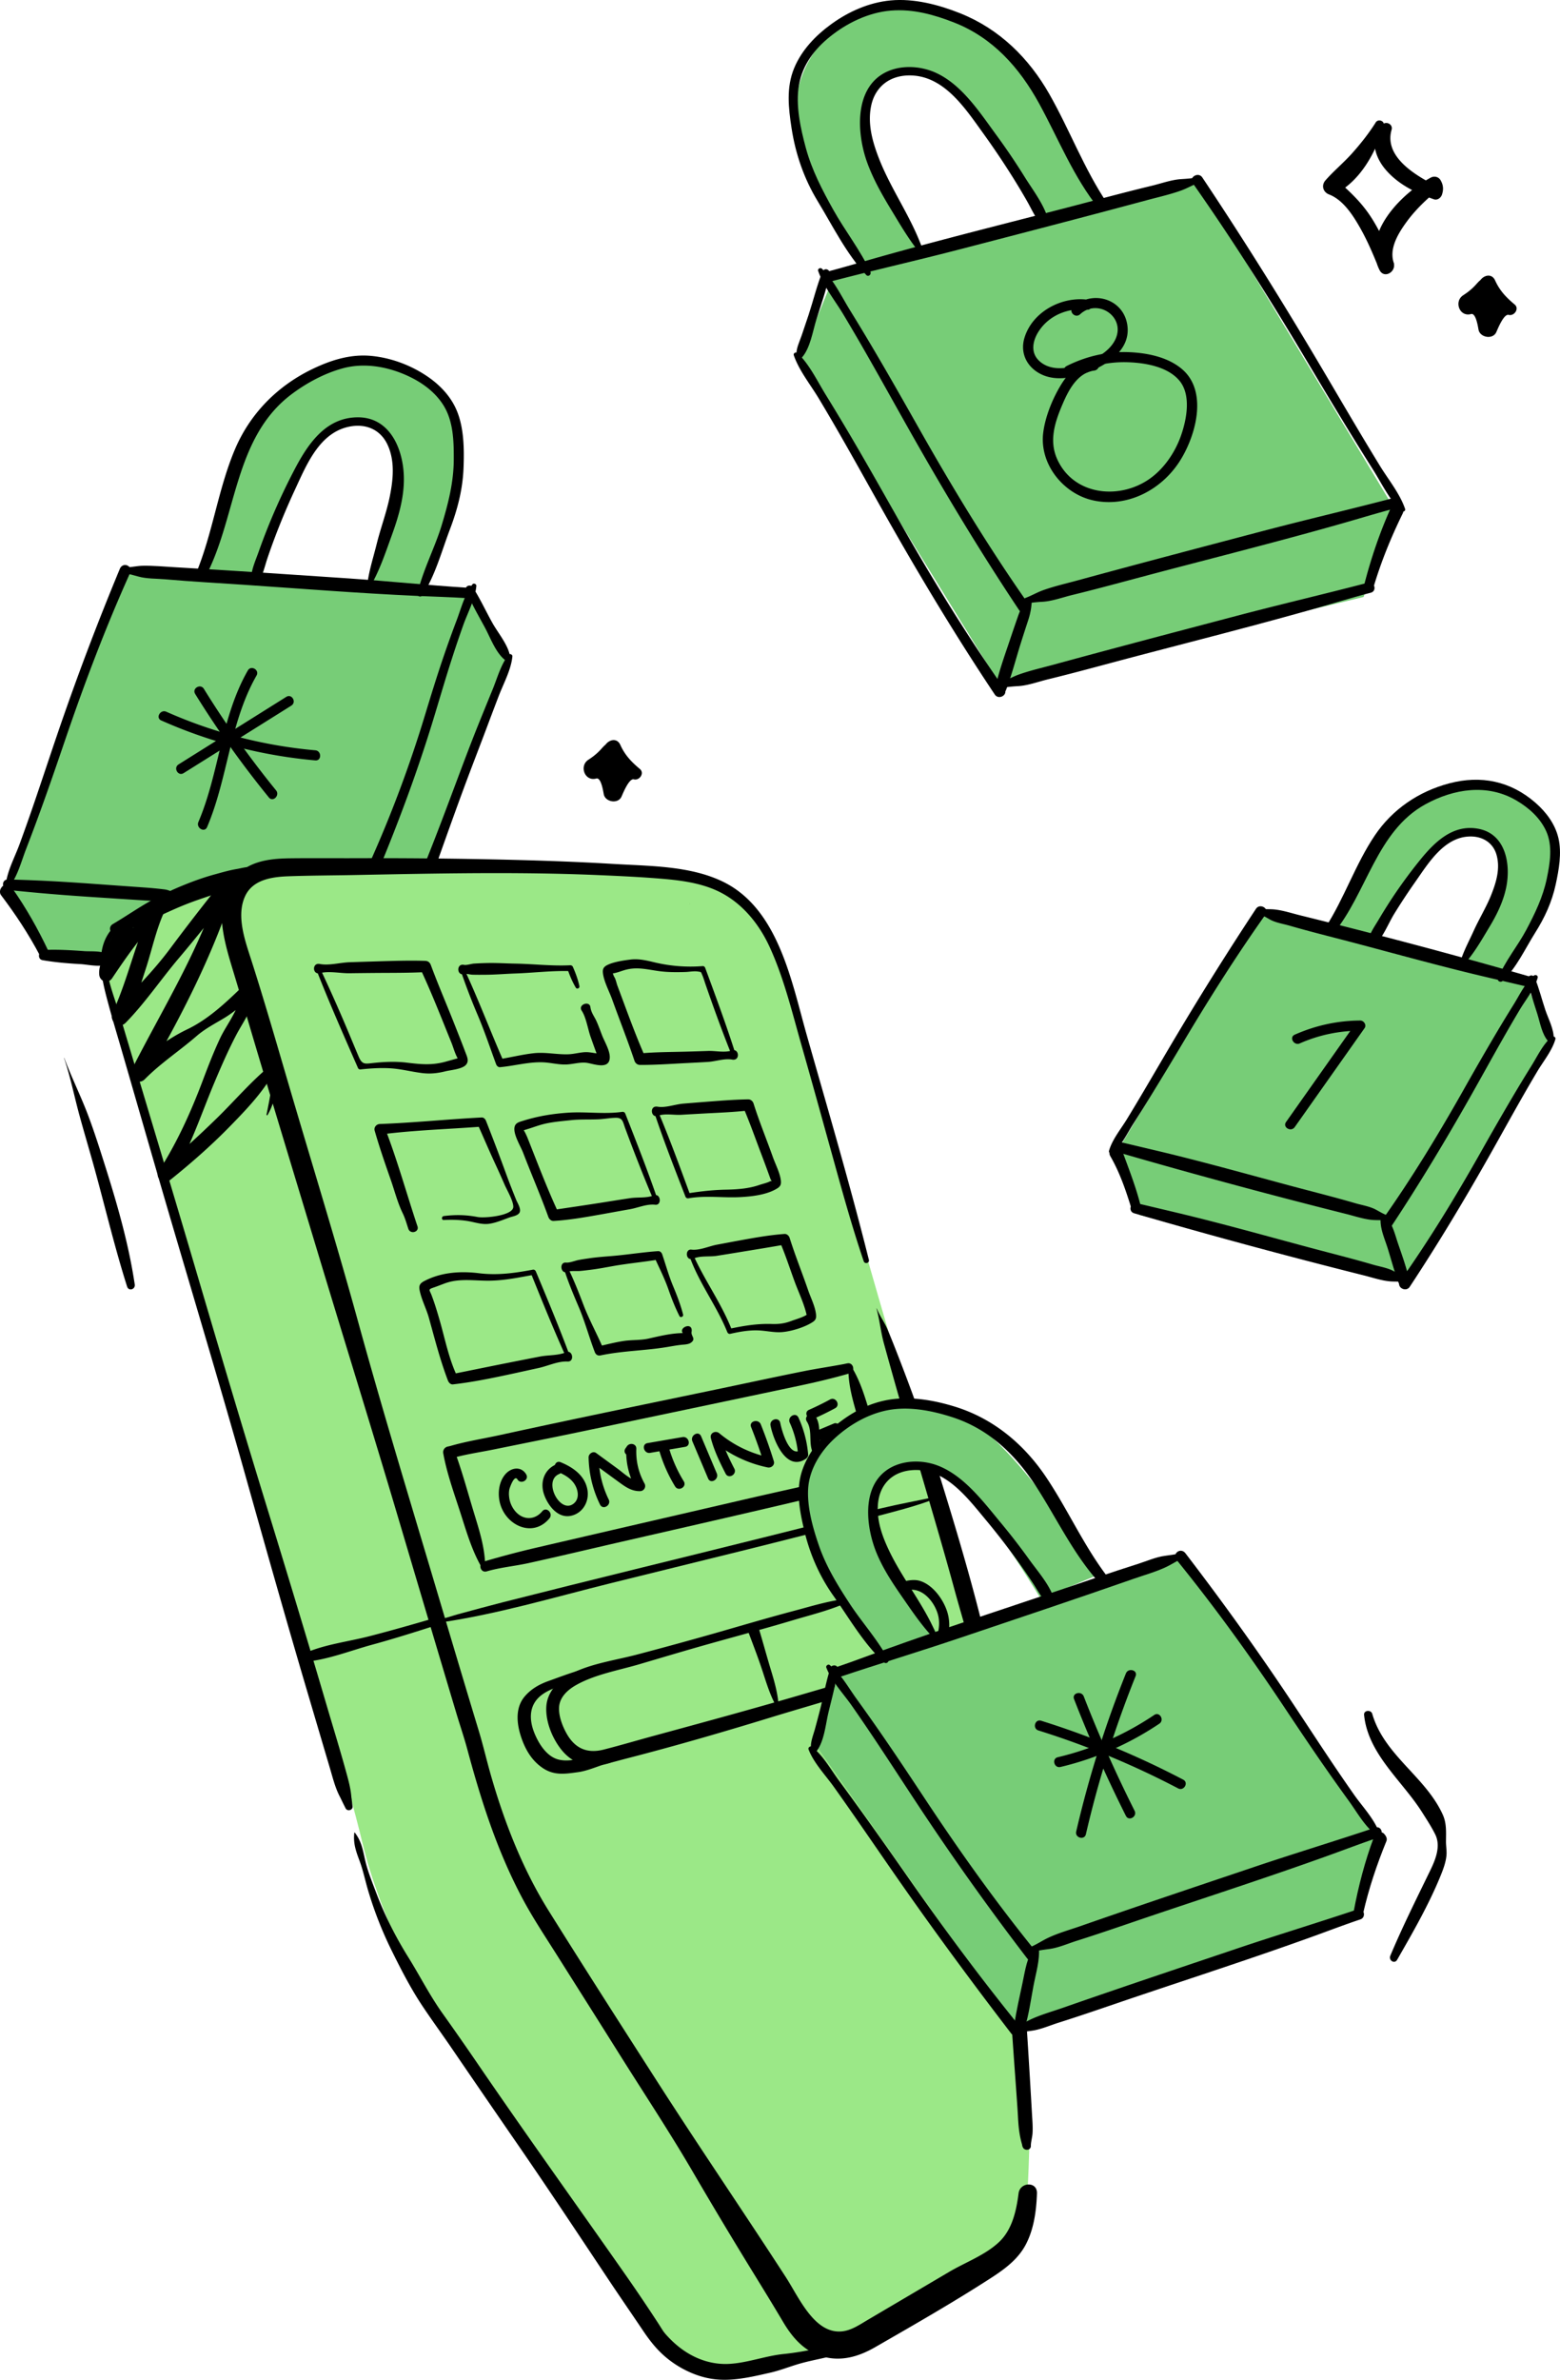 <svg width="223" height="340" viewBox="0 0 223 340" fill="none" xmlns="http://www.w3.org/2000/svg">
    <g clip-path="url(#a)">
        <path d="M145.399 320.504c-.728.419-22.438 13.67-22.438 13.67s-10.408 3.931-13.616 4.044c-3.207.113-9.78 1.539-15.534-5.583-5.753-7.126-33.562-47.946-33.562-47.946s-5.946-10.976-8.437-21.374c-2.491-10.398-5.753-19.447-5.753-19.447l-28.574-97.435s-4.028-6.548-1.344-11.554c2.684-5.005 19.179-10.204 19.179-10.204l32.601-1.54s34.584-1.218 38.804 5.714c0 0 3.964 1.155 9.332 21.951 5.37 20.796 11.889 42.62 11.889 42.62l13.682 44.544s2.557 28.883 2.813 30.039c.256 1.155 2.595 37.796 2.684 37.999.089.202-.256 7.703-.256 7.703l-1.47 6.805v-.006Z" fill="#9BE887"/>
        <path d="M14.899 138.042 6.3 136.468l-5.466-9.095 17.174-45.986 42.529 3.284 6.271.275 5.998 9.306-11.412 29.614-15.137.101-12.562 1.543-5.754 1.634-6.136 1.832-3.069 3.079-3.838 5.987Z" fill="#77CD77"/>
        <path d="M28.425 82.248s6.406-21.35 12.269-26.142c5.862-4.789 14.04-5.063 18.402-2.6 4.361 2.464 7.497 7.802 6.815 13.55-.682 5.747-5.86 17.8-5.86 17.8s-8.043.266-7.908-.147c.135-.413 5.725-14.37 5.316-17.382-.408-3.013-2.862-6.707-5.863-6.707-3 0-6.541 1.915-8.995 6.981-2.454 5.067-5.451 15.739-5.451 15.739l-8.725-1.095v.003Zm151.67 48.328-20.379 33.886 3.222 9.133 37.869 9.112 20.81-33.802-3.38-8.266-4.928-1.147-33.214-8.916Z" fill="#77CD77"/>
        <path d="M189.666 132.988s8.218-15.967 13.569-18.89c5.35-2.923 11.869-1.93 14.961.67 3.093 2.599 4.793 7.293 3.406 11.747-1.386 4.454-6.567 13.693-6.567 13.693s-7.108-1.444-6.939-1.75c.17-.306 6.651-10.537 6.772-12.983.121-2.446-1.28-5.739-3.656-6.184-2.376-.445-5.466.546-8.156 4.194-2.689 3.648-6.636 11.66-6.636 11.66l-6.752-2.163-.002.006ZM171.361 26.209l27.99 46.54-4.424 12.54-52.011 12.519-28.58-46.43 4.643-11.349 6.769-1.577 45.613-12.243Z" fill="#77CD77"/>
        <path d="M158.22 29.519S146.932 7.59 139.585 3.573c-7.347-4.018-16.302-2.649-20.551.921-4.249 3.57-6.582 10.017-4.677 16.135 1.904 6.117 9.021 18.805 9.021 18.805s9.76-1.984 9.53-2.403c-.23-.418-9.136-14.47-9.3-17.83-.164-3.358 1.758-7.882 5.023-8.491 3.262-.612 7.508.751 11.201 5.762 3.694 5.011 9.117 16.016 9.117 16.016l9.271-2.97Z" fill="#77CD77"/>
        <path d="M124.203 179.984c-2.689-10.748-5.839-21.417-8.871-32.075-2.195-7.718-4.074-18.214-12.146-22.018-4.694-2.213-10.379-2.152-15.45-2.458-6.153-.37-12.315-.555-18.477-.676a802.224 802.224 0 0 0-18.405-.147c-3.121.011-6.242-.023-9.36.014-2.314.029-4.79.24-6.74 1.618-4.934 3.483-2.765 10.057-1.327 14.811.849 2.799 1.677 5.603 2.508 8.405 3.124 10.534 6.338 21.042 9.51 31.561 3.807 12.607 7.722 25.178 11.47 37.802 2.767 9.318 5.529 18.639 8.32 27.948.517 1.73 1.11 3.454 1.579 5.199 1.982 7.365 4.266 14.491 7.867 21.261 1.462 2.744 3.19 5.338 4.848 7.963 2.974 4.711 5.957 9.416 8.917 14.136 3.498 5.58 7.157 11.091 10.483 16.778a723.129 723.129 0 0 0 8.653 14.45c1.458 2.372 2.917 4.74 4.335 7.134 1.418 2.395 3.116 4.295 5.756 5.009 2.664.719 5.121-.029 7.445-1.366 5.5-3.163 11.041-6.332 16.374-9.769 2.025-1.305 4.005-2.712 5.152-4.904 1.148-2.192 1.502-4.786 1.588-7.296.061-1.742-2.422-1.635-2.629 0-.308 2.438-.895 5.124-2.721 6.891-1.959 1.895-4.856 2.949-7.183 4.319l-7.77 4.578c-1.295.762-2.589 1.527-3.884 2.29-1.148.676-2.344 1.513-3.708 1.643-3.924.373-6.124-4.846-8.011-7.758-6.073-9.369-12.367-18.572-18.397-27.97-5.198-8.102-10.396-16.207-15.5-24.369-3.728-5.962-6.351-12.691-8.281-19.441-.599-2.089-1.076-4.191-1.709-6.265-2.287-7.533-4.525-15.08-6.775-22.625-3.555-11.923-7.171-23.831-10.474-35.826-3.135-11.389-6.639-22.691-9.964-34.025-1.732-5.901-3.438-11.819-5.316-17.677-.88-2.743-2.17-6.279-.872-9.092 1.105-2.394 3.892-2.764 6.23-2.845 3.01-.107 6.022-.116 9.03-.17 11.838-.226 23.661-.503 35.496.014 2.972.13 5.946.269 8.91.52 2.594.219 5.309.58 7.709 1.661 3.483 1.568 6.023 4.635 7.597 8.055 2.083 4.526 3.259 9.509 4.626 14.283 1.406 4.91 2.761 9.835 4.13 14.757 1.479 5.32 2.923 10.646 4.698 15.874.158.468.863.28.742-.205l-.003.003Z" fill="#000"/>
        <path d="M125.294 186.959c.457 1.62.604 3.322 1.055 4.962.452 1.641.953 3.437 1.436 5.153.938 3.345 1.936 6.672 2.897 10.011 1.898 6.591 3.886 13.153 5.69 19.77 1.576 5.789 3.501 11.586 4.49 17.512.21 1.263.397 3.409.553 5.061.609 6.507 1.283 12.989 1.76 19.51.547 7.525 1.064 15.052 1.582 22.576.225 3.258.472 6.513.694 9.768.077 1.15.1 2.316.284 3.454a12.231 12.231 0 0 0 .357 1.612c.04.133.095.647.078.214.031.768 1.222.771 1.191 0-.018-.422.201-1.233.236-1.753.063-.959-.026-1.915-.081-2.871-.158-2.796-.325-5.595-.498-8.391-.451-7.371-1.009-14.733-1.573-22.096-.527-6.857-.863-13.734-1.49-20.579-.184-2.01-.369-4.024-.625-6.025-.589-4.567-1.999-9.043-3.121-13.5-1.881-7.467-4.131-14.855-6.415-22.206-1.171-3.766-2.425-7.527-3.806-11.221a303.807 303.807 0 0 0-2.022-5.283c-.345-.878-.699-1.753-1.061-2.625-.449-1.083-1.131-1.979-1.577-3.068-.008-.02-.04-.014-.034.009v.006Zm-104.13-57.013c-1.89.604-3.973 1.329-5.282 2.914-1.309 1.586-1.59 3.62-1.42 5.584.152 1.747.609 3.437 1.063 5.124.547 2.03 1.157 4.043 1.744 6.065 2.528 8.703 5.017 17.42 7.58 26.113 3.412 11.577 6.875 23.142 10.146 34.762 2.946 10.473 5.903 20.94 8.99 31.373 1.058 3.581 2.117 7.163 3.178 10.744.354 1.193.668 2.458 1.185 3.587.087.191.179.382.28.567.04.078.077.158.114.236.202.405-.158-.326.107.22.126.257.247.517.38.771.04.075.074.15.112.225.198.405-.046-.205.023.026.193.65 1.208.373 1.015-.28l-.034-.118-.242.595h.006c.158-.069.293-.312.273-.48-.023-.196-.046-.395-.072-.592-.017-.144-.026-.289-.052-.43a7.604 7.604 0 0 1-.051-.367c.031.26.026.185-.006-.118-.11-1.063-.377-2.054-.659-3.082-.886-3.244-1.881-6.459-2.83-9.682-2.897-9.852-5.883-19.675-8.9-29.493-3.465-11.264-6.807-22.563-10.138-33.865-2.71-9.191-5.477-18.364-8.225-27.546-.785-2.629-1.573-5.26-2.359-7.888-.97-3.238-2.663-6.817-1.444-10.156.898-2.464 3.352-3.688 5.535-4.792.014-.005.003-.028-.012-.025l-.005.008Zm29.488 131.887c-.187 1.496.23 2.648.754 4.049.524 1.401.831 2.964 1.28 4.428a54.438 54.438 0 0 0 3.222 8.206c1.297 2.628 2.701 5.381 4.312 7.83 1.392 2.114 2.9 4.162 4.327 6.253a3816.22 3816.22 0 0 0 9.57 13.942c4.39 6.372 8.65 12.813 12.94 19.251 1.605 2.409 3.25 4.789 4.867 7.192 1.136 1.69 2.29 3.111 3.95 4.341 1.66 1.231 3.762 2.215 5.911 2.545 2.779.424 5.57-.266 8.274-.875 1.519-.341 2.888-.916 4.372-1.332 1.341-.375 2.724-.632 4.079-.956 1.355-.323 2.566-.679 3.849-1.008.892-.228.512-1.615-.379-1.384-2.992.769-6.674 1.67-9.948 2.002-2.623.266-5.166 1.271-7.807 1.412-2.126.113-4.177-.476-5.98-1.591-1.163-.716-2.178-1.62-3.082-2.643-.19-.216-.365-.459-.27-.326-.253-.358-.478-.74-.716-1.109a254.889 254.889 0 0 0-4.557-6.765c-7.1-10.146-14.332-20.204-21.325-30.428a448.655 448.655 0 0 0-5.046-7.23c-1.824-2.556-3.196-5.291-4.85-7.949-1.83-2.937-3.348-5.918-4.58-9.161-.6-1.583-1.274-3.206-1.642-4.859-.328-1.467-.535-2.663-1.47-3.855-.017-.021-.043 0-.046.02h-.009Z" fill="#000"/>
        <path d="M133.745 213.846c-2.597.561-5.198 1.029-7.787 1.647-5.563 1.328-11.107 2.741-16.656 4.127-12.453 3.108-24.93 6.123-37.368 9.283-2.146.546-4.28 1.132-6.418 1.71-.929.251-1.97.647-2.9.78-.29.04-.166.485.121.445 8.208-1.176 16.409-3.619 24.472-5.624 12.453-3.093 24.947-6.077 37.345-9.384 3.11-.829 6.251-1.583 9.257-2.747.144-.055.092-.268-.063-.234l-.003-.003Z" fill="#000"/>
        <path d="M62.136 231.165c-3.075.901-6.156 1.779-9.257 2.582-3.1.803-6.328 1.161-9.182 2.391-.593.255-.302 1.306.334 1.237 3.078-.344 6.19-1.586 9.185-2.401 2.995-.814 6.15-1.81 9.2-2.79.641-.205.373-1.21-.28-1.019Zm59.896-2.819c-2.837.127-5.742 1.057-8.478 1.782-3.803 1.008-7.58 2.129-11.363 3.212a598.66 598.66 0 0 1-11.05 3.027c-3.095.823-6.71 1.299-9.547 2.787-1.795.941-3.386 2.562-3.5 4.696-.116 2.135.865 4.544 2.208 6.196 1.272 1.56 3.087 2.423 5.104 2.16 1.39-.182 2.776-.615 4.13-.962 6.896-1.773 13.751-3.76 20.56-5.848 4.163-1.277 8.354-2.456 12.502-3.775 2.891-.919 6.199-1.569 8.849-3.068.489-.277.313-1.216-.305-1.135-2.402.312-4.729 1.265-7.054 1.935a3064.66 3064.66 0 0 0-9.832 2.854c-6.887 2.007-13.817 3.896-20.741 5.777-2.4.652-4.787 1.36-7.195 1.975-2.407.615-4.18-.153-5.402-2.426-.572-1.06-1.087-2.458-.995-3.68.106-1.392 1.22-2.412 2.353-3.064 2.692-1.548 6.121-2.141 9.093-3.013 3.349-.985 6.694-1.99 10.054-2.931 3.99-1.118 7.997-2.187 11.967-3.374 2.88-.858 6.006-1.594 8.673-2.998.058-.032.032-.13-.034-.127h.003Z" fill="#000"/>
        <path d="M128.217 238.932c1.936.696 4.461-.642 5.747-2.1 1.539-1.748 2.14-4.341 1.439-6.56-.559-1.759-2.023-3.804-3.847-4.393-1.15-.372-2.393.096-3.521.353-1.199.274-2.925.283-3.788 1.218-.184.2-.086.474.149.567.875.343 1.629-.009 2.532-.208.981-.217 1.97-.491 2.963-.65 1.999-.324 3.665 1.675 4.177 3.486.512 1.811-.147 4.119-1.611 5.398-1.289 1.127-3.153 1.184-4.373 2.372-.178.173-.074.444.138.519l-.005-.002Zm-20.868-6.707-.164.19c-.175.203-.305.497-.201.772.702 1.877 1.421 3.723 2.042 5.632.575 1.77 1.096 3.466 2.011 5.095.069.124.285.075.276-.075-.106-1.857-.601-3.564-1.139-5.338-.578-1.906-1.093-3.83-1.671-5.733-.078-.251-.282-.5-.55-.552l-.313-.063c-.101-.021-.219-.006-.288.078l-.003-.006Zm-20.942 6.007c-.794-.479-2.42.081-3.233.312-1.626.457-3.228 1.069-4.816 1.641-1.28.462-2.41 1.103-3.32 2.149-1.398 1.606-1.188 3.853-.575 5.742.613 1.889 1.58 3.512 3.184 4.563 1.606 1.052 3.162.797 4.945.555 1.12-.15 2.218-.589 3.28-.956.725-.249 2.2-.393 2.425-1.277l-.423.425.02-.006c.745-.225.429-1.401-.322-1.176l-.02.006.59.156c-.567-.514-1.286-.156-1.922.017-1.018.278-2.045.509-3.064.78-.917.246-2.154.526-3.342.217-1.695-.442-2.837-2.308-3.444-3.836-.788-1.987-.733-4.055 1.096-5.413.883-.655 1.99-1.045 3.02-1.392 1.315-.442 2.65-.817 3.956-1.279.613-.217 1.657-.535 1.988-1.141a.07.07 0 0 0-.023-.093v.006ZM38.248 159.3c1.323-2.258 1.226-4.361 1.283-6.883.009-.404-.457-.522-.73-.303-2.834 2.29-5.196 5.101-7.802 7.643-2.612 2.544-5.299 5.005-8.118 7.319l1.64 1.27c2.66-4.257 4.174-9.037 6.107-13.635.978-2.325 1.99-4.648 3.161-6.88 1.03-1.962 2.563-3.865 2.463-6.19-.035-.82-1.01-1.256-1.614-.673-2.38 2.305-4.876 4.659-7.868 6.091-2.819 1.349-5.434 3.368-7.735 5.465.613.477 1.228.95 1.84 1.427 4.883-8.469 9.58-17.486 12.532-26.838.305-.968-1.093-1.872-1.77-1.034a322.88 322.88 0 0 0-7.35 9.491c-2.401 3.22-5.203 6.016-8.005 8.867l1.864 1.444c1.116-2.423 1.89-5.005 2.715-7.539.826-2.533 1.407-5.317 2.512-7.83.408-.933-.67-1.967-1.485-1.149-2.819 2.819-5.226 6.189-7.568 9.413l1.832.499c-.066-1.031.783-2.388 1.188-3.284.444-.985.84-2.377 1.514-3.203.77-.95-.576-2.319-1.355-1.36-.898 1.106-1.554 2.458-2.1 3.766-.49 1.173-1.347 2.761-1.211 4.079.097.97 1.262 1.345 1.832.499 2.129-3.168 4.404-6.461 7.206-9.066l-1.484-1.15c-2.348 4.864-3.395 10.239-5.644 15.123-.538 1.167.857 2.467 1.864 1.445 2.784-2.834 5.051-6.225 7.623-9.255 2.583-3.041 5.046-6.175 7.551-9.288l-1.769-1.034c-2.917 9.297-8.13 17.587-12.513 26.217-.587 1.158.868 2.412 1.84 1.427 2.285-2.314 4.972-4.058 7.411-6.173 1.217-1.054 2.592-1.75 3.958-2.576 1.367-.826 2.707-1.979 3.915-3.131l-1.613-.673c.077 2.259-1.934 4.65-2.874 6.64-.94 1.99-1.738 4.056-2.517 6.121-1.692 4.491-3.665 8.841-6.254 12.887-.688 1.078.777 1.965 1.64 1.271 2.91-2.336 5.724-4.797 8.339-7.463 2.615-2.666 5.086-5.24 6.775-8.457l-.783-.101c.434 2.123-.193 4.618-.59 6.706-.017.087.098.145.147.064v-.006Zm-.687-34.897c-.466-.089-.889-.095-1.36-.106-.576-.015-1.062.15-1.606.332-1.366.462-.572 2.466.777 1.851.518-.234.964-.45 1.372-.849.334-.324.63-.612.909-.994.06-.081 0-.219-.098-.239l.006.005Z" fill="#000"/>
        <path d="M36.839 124.143c-.93-.554-2.04-.147-3.05.023-1.03.174-2.036.471-3.043.746-1.556.421-3.072.964-4.563 1.574a43.291 43.291 0 0 0-4.237 1.993c-2.014 1.086-3.846 2.386-5.805 3.535-.938.552-.115 1.921.843 1.45 1.93-.95 3.961-1.745 5.926-2.654 1.4-.65 2.808-1.289 4.252-1.834 1.444-.546 2.98-1.026 4.467-1.551.926-.327 1.87-.613 2.773-1 .904-.387 2.126-.693 2.604-1.652.112-.222.06-.497-.164-.63h-.003Zm61.786 4.965c.019 0 .019-.031 0-.031-.018 0-.018.031 0 .031Zm22.659 66.155c-.072 2.698.728 5.147 1.461 7.726.734 2.579 1.519 5.372 2.411 7.995.345 1.017 1.821.61 1.602-.442-.564-2.703-1.421-5.407-2.229-8.047-.809-2.64-1.453-5.051-2.868-7.333a.204.204 0 0 0-.377.101Z" fill="#000"/>
        <path d="M125.455 209.933c-1.945.554-3.967.907-5.938 1.349-4.424.99-8.851 1.964-13.27 2.986-9.953 2.305-19.91 4.598-29.863 6.915a131.39 131.39 0 0 0-7.206 1.912c-.897.263-.515 1.675.389 1.409 1.933-.569 4.015-.751 5.983-1.184 4.427-.973 8.837-2.03 13.256-3.041 9.959-2.282 19.924-4.541 29.863-6.921 2.404-.574 4.878-1.039 7.249-1.756 1.061-.32.615-1.978-.461-1.672l-.002.003Z" fill="#000"/>
        <path d="M69.357 224.048c.02-2.891-.886-5.528-1.717-8.278-.832-2.75-1.646-5.774-2.687-8.544a.823.823 0 0 0-1.585.439c.52 2.889 1.593 5.809 2.488 8.599s1.654 5.41 3.124 7.888c.104.173.377.098.377-.101v-.003Z" fill="#000"/>
        <path d="M64.67 208.312c1.937-.546 3.982-.834 5.953-1.236 4.487-.913 8.978-1.805 13.457-2.75 10.05-2.114 20.105-4.216 30.153-6.342 2.419-.512 4.85-1.083 7.226-1.774.898-.26.515-1.672-.388-1.409.216-.064-.334.069-.541.104l-1.211.216c-1.415.249-2.836.468-4.246.748-4.488.893-8.961 1.872-13.443 2.802-10.057 2.091-20.116 4.159-30.15 6.352-2.405.525-4.908.909-7.27 1.614-1.061.318-.615 1.976.46 1.672v.003Zm2.871-124.831c-1.116 1.41-1.625 3.452-2.258 5.122a165.438 165.438 0 0 0-1.806 5.002c-.973 2.834-1.853 5.693-2.724 8.558a175.878 175.878 0 0 1-7.992 21.305c-.472 1.048 1.01 1.686 1.453.615 2.89-6.976 5.517-14.046 7.72-21.27.87-2.85 1.7-5.713 2.613-8.55a168.188 168.188 0 0 1 1.683-4.973c.63-1.765 1.694-3.709 1.864-5.577.023-.269-.38-.448-.553-.231Zm-42.371 44.14c-.598-.179-.995-.474-1.673-.552a57.785 57.785 0 0 0-2.624-.257c-2.477-.176-4.954-.352-7.43-.531-4.103-.295-8.187-.54-12.298-.627-.973-.02-.93 1.392 0 1.49 4.042.428 8.072.76 12.128 1.023 2.442.159 4.882.318 7.324.474a65.41 65.41 0 0 0 2.695.106c.702.018 1.208-.234 1.876-.343.414-.07.354-.679 0-.783h.003ZM72.694 93.55c-1.1 1.398-1.611 3.336-2.282 4.971-.67 1.635-1.329 3.25-1.985 4.876-1.018 2.524-1.979 5.069-2.934 7.619-1.585 4.231-3.161 8.454-4.855 12.642-.38.939 1.188 1.398 1.533.425 1.498-4.203 2.983-8.405 4.545-12.582.923-2.469 1.881-4.927 2.808-7.397a795.113 795.113 0 0 1 1.746-4.61c.69-1.81 1.789-3.78 1.976-5.716.026-.268-.383-.447-.552-.23v.002Zm-56.676 43.308c-.829-1.15-2.742-.875-4.025-.971-1.91-.138-3.777-.251-5.69-.164-.791.034-1.061 1.314-.198 1.461 1.795.309 3.564.457 5.382.558 1.306.072 3.483.673 4.467-.393.113-.121.17-.344.064-.491Z" fill="#000"/>
        <path d="M1.378 126.627c1.14-1.467 1.669-3.555 2.333-5.276a288.94 288.94 0 0 0 2.066-5.509c1.228-3.376 2.393-6.773 3.552-10.175 2.75-8.067 5.754-15.999 9.252-23.774.471-1.049-1.007-1.687-1.453-.615a385.807 385.807 0 0 0-8.95 23.675c-1.156 3.391-2.275 6.797-3.44 10.188a284.3 284.3 0 0 1-1.953 5.499c-.67 1.825-1.764 3.821-1.96 5.756-.025.266.383.448.553.231Z" fill="#000"/>
        <path d="M17.787 81.887c.687.121 1.317.292 1.979.48 1.19.338 2.583.288 3.811.395 3.757.33 7.526.532 11.288.786 8.265.56 16.53 1.219 24.806 1.591 2.368.107 4.738.168 7.103.318.952.06.949-1.43 0-1.49-5.662-.355-11.312-.948-16.973-1.332-8.265-.56-16.535-1.118-24.805-1.597-1.516-.087-3.075-.237-4.591-.208-.835.017-1.666.217-2.512.257-.431.02-.578.716-.106.797v.003ZM.242 126.746l-.11.167c-.164.255-.19.702 0 .954 2.092 2.767 3.939 5.554 5.57 8.644.42.795 1.562.096 1.188-.696-1.444-3.056-3.185-6.152-5.132-8.902-.24-.338-.642-.563-1.062-.433-.187.058-.342.095-.454.266Z" fill="#000"/>
        <path d="M66.618 84.302c.714 1.851 1.758 3.61 2.698 5.355.812 1.51 1.557 3.633 2.929 4.682.362.277.722-.18.673-.52-.236-1.64-1.712-3.362-2.517-4.8-.95-1.693-1.77-3.498-2.822-5.125-.308-.473-1.188-.179-.96.408Zm152.637 55.083c-1.228 1.043-2.025 2.756-2.871 4.113a232.458 232.458 0 0 0-2.612 4.298 433.332 433.332 0 0 0-4.683 8.131c-3.562 6.293-7.298 12.437-11.478 18.338-.59.831.805 1.666 1.375.805 3.972-6.016 7.695-12.2 11.248-18.473 1.542-2.724 3.046-5.465 4.594-8.183a225.541 225.541 0 0 1 2.416-4.153c.82-1.375 2.1-2.938 2.56-4.558.095-.332-.305-.514-.541-.315l-.008-.003Z" fill="#000"/>
        <path d="M198.14 173.577c-.521-.216-.946-.474-1.43-.739-.886-.485-2.036-.659-3.003-.942-2.914-.855-5.868-1.586-8.803-2.371-6.443-1.722-12.87-3.538-19.36-5.078-1.852-.439-3.702-.881-5.554-1.317-.93-.217-1.315 1.17-.395 1.436a938.387 938.387 0 0 0 32.786 8.861c1.202.3 2.488.736 3.722.858.642.063 1.272.008 1.928.089.494.061.486-.641.106-.797h.003Zm23.649-25.417c-1.228 1.042-2.025 2.755-2.871 4.113a225.985 225.985 0 0 0-2.612 4.298 442.167 442.167 0 0 0-4.683 8.13c-3.561 6.294-7.298 12.437-11.478 18.338-.59.832.805 1.667 1.375.806 3.973-6.016 7.695-12.2 11.248-18.474 1.542-2.723 3.046-5.464 4.594-8.182a228.997 228.997 0 0 1 2.416-4.154c.82-1.375 2.1-2.937 2.56-4.557.095-.333-.304-.515-.54-.315l-.009-.003Z" fill="#000"/>
        <path d="M200.674 182.355c-.52-.217-.946-.474-1.43-.739-.886-.486-2.036-.659-3.003-.942-2.914-.855-5.868-1.586-8.802-2.371-6.444-1.722-12.871-3.539-19.36-5.078-1.853-.439-3.703-.881-5.555-1.317-.929-.217-1.315 1.17-.394 1.435a936.143 936.143 0 0 0 32.785 8.862c1.203.3 2.488.736 3.722.858.642.063 1.272.008 1.928.089.495.061.486-.641.106-.797h.003Zm-41.596-17.636c1.225-1.037 2.022-2.739 2.879-4.082a323.627 323.627 0 0 0 2.635-4.208 622.154 622.154 0 0 0 4.747-7.853c3.65-6.118 7.45-12.114 11.573-17.925.589-.832-.806-1.667-1.375-.806a464.255 464.255 0 0 0-11.34 18.061c-1.568 2.625-3.101 5.271-4.658 7.905a316.195 316.195 0 0 1-2.436 4.064c-.866 1.424-2.109 2.914-2.566 4.526-.095.332.305.514.541.315v.003Z" fill="#000"/>
        <path d="M180.118 130.642c.601.249.897.433 1.369.705.834.479 1.95.641 2.868.907 2.894.838 5.822 1.56 8.734 2.325 6.515 1.716 13.014 3.532 19.575 5.066 1.893.442 3.783.884 5.676 1.329.929.216 1.315-1.17.394-1.436-10.882-3.145-21.851-6.045-32.851-8.757-1.206-.298-2.495-.728-3.729-.849-.644-.064-1.274-.006-1.93-.084-.495-.061-.489.641-.106.797v-.003Zm-21.141 33.262-.118.122a.97.97 0 0 0-.147 1.143c1.344 2.323 2.204 4.835 2.998 7.4.261.847 1.542.5 1.326-.367-.665-2.654-1.674-5.196-2.609-7.758-.133-.364-.478-.73-.907-.693-.189.018-.402.006-.546.156l.003-.003Zm38.404 9.872c-.199 1.618.52 3.071.998 4.602.512 1.64.946 3.327 1.565 4.933.359.93 1.723.586 1.507-.419-.38-1.768-1.013-3.498-1.597-5.208-.509-1.496-.817-3.001-1.97-4.121-.201-.197-.478-.035-.506.211l.003.002Z" fill="#000"/>
        <path d="M218.395 140.012c.29 1.649.874 3.278 1.372 4.875.403 1.291.647 2.863 1.55 3.888.279.315.766.049.783-.326.063-1.378-.768-2.871-1.2-4.168-.503-1.508-.894-3.079-1.49-4.552-.253-.627-1.133-.399-1.015.28v.003Zm-3.62.162c1.985-1.86 3.24-4.633 4.678-6.915 1.361-2.158 2.382-4.367 2.928-6.874.458-2.097.892-4.509.397-6.632-.466-2.004-1.74-3.711-3.265-5.046-3.567-3.119-7.816-3.986-12.343-2.79-4.356 1.153-8.113 3.686-10.641 7.438-2.788 4.136-4.356 8.971-7.06 13.165-.434.673.599 1.501 1.122.869 4.807-5.797 6.159-14.644 13.175-18.483 4.071-2.226 8.838-2.969 12.974-.557 1.787 1.043 3.412 2.481 4.284 4.396.96 2.117.543 4.587.086 6.782-.544 2.62-1.674 4.959-2.92 7.307-1.246 2.349-3.075 4.497-4.05 6.964-.15.376.379.607.63.37l.005.006Z" fill="#000"/>
        <path d="M208.715 138.322c1.717-1.574 2.994-3.899 4.194-5.88 1.102-1.823 2.062-3.793 2.448-5.904.592-3.275-.213-7.357-3.938-8.113-3.754-.76-6.435 1.958-8.579 4.638a70.892 70.892 0 0 0-3.823 5.225 77.551 77.551 0 0 0-1.947 3.114c-.555.939-1.252 1.886-1.476 2.96-.121.575.567 1.046 1.016.593 1.15-1.164 1.829-2.975 2.683-4.376a87.843 87.843 0 0 1 3.03-4.598c1.884-2.684 4.102-6.381 7.781-6.473 1.781-.044 3.328.858 3.826 2.631.541 1.927-.026 3.844-.734 5.644-.707 1.799-1.754 3.472-2.554 5.248-.754 1.672-1.732 3.388-2.086 5.202-.017.092.087.159.159.092v-.003ZM60.376 85.05c1.827-2.773 2.75-6.282 3.92-9.367 1.094-2.877 1.842-5.707 1.965-8.798.107-2.683.078-5.788-.998-8.295-.877-2.051-2.465-3.677-4.3-4.899-2.34-1.557-5.127-2.588-7.92-2.845-2.966-.274-5.747.607-8.394 1.883-5.031 2.427-8.95 6.412-11.113 11.582-2.382 5.69-3.144 11.92-5.517 17.622-.314.754.93 1.26 1.306.552 4.562-8.547 4.03-19.944 12.398-26.194 2.14-1.6 4.658-2.952 7.241-3.66 3.055-.837 6.32-.277 9.174 1 2.071.927 4.027 2.313 5.25 4.268 1.424 2.276 1.487 5.116 1.478 7.73-.011 3.286-.794 6.32-1.737 9.442-.944 3.122-2.673 6.374-3.44 9.684-.099.425.454.653.69.292l-.003.003Z" fill="#000"/>
        <path d="M52.617 84.293c1.496-2.314 2.42-5.147 3.36-7.732.941-2.585 1.73-5.208 1.758-7.963.043-4.136-1.841-9-6.6-8.977-4.665.023-7.205 3.945-9.135 7.657a89.5 89.5 0 0 0-5.04 11.59c-.432 1.22-1.027 2.496-1.07 3.799-.02.63.82.797 1.13.306.604-.95.837-2.134 1.2-3.197a96.31 96.31 0 0 1 1.096-3.056 100.502 100.502 0 0 1 2.876-6.82c1.686-3.63 3.562-8.278 8.012-8.994 2.212-.355 4.191.517 5.175 2.594 1.099 2.322.834 5 .337 7.443-.467 2.294-1.3 4.489-1.864 6.756-.564 2.267-1.27 4.324-1.413 6.545-.006.098.13.121.175.05h.003Zm133.19 64.777c2.742-1.211 5.644-1.808 8.636-1.823l-.621-1.086-9.982 14.139c-.535.759.71 1.481 1.242.727l9.983-14.138c.322-.456-.113-1.089-.622-1.086-3.259.017-6.38.705-9.363 2.022-.846.372-.115 1.617.725 1.248l.002-.003Zm-68.85-110.363c.751 2.186 2.388 4.2 3.573 6.175a307.453 307.453 0 0 1 3.325 5.684c2.152 3.758 4.243 7.553 6.378 11.322 4.867 8.599 9.968 17.065 15.45 25.282.57.855 1.962.032 1.376-.806-5.693-8.102-10.808-16.527-15.684-25.143-2.135-3.77-4.266-7.538-6.47-11.267a324.7 324.7 0 0 0-3.403-5.638c-1.153-1.866-2.33-4.341-4.004-5.921-.222-.208-.65-.006-.541.314v-.002Z" fill="#000"/>
        <path d="M146.837 86.197a22.752 22.752 0 0 1 2.204-.223c1.395-.087 2.854-.63 4.211-.962 4.065-.99 8.101-2.111 12.149-3.177 8.845-2.328 17.72-4.566 26.517-7.07 2.505-.714 5.002-1.48 7.522-2.138.924-.242.532-1.678-.394-1.435-6.147 1.608-12.335 3.047-18.482 4.664-8.846 2.331-17.695 4.656-26.521 7.065-1.633.445-3.345.832-4.942 1.407-.845.303-1.631.77-2.482 1.089-.495.182-.297.863.216.782l.002-.002ZM113.474 50.76c.75 2.186 2.387 4.2 3.572 6.175a302.045 302.045 0 0 1 3.326 5.684c2.152 3.758 4.243 7.553 6.377 11.322 4.868 8.599 9.968 17.065 15.451 25.282.57.855 1.962.032 1.375-.806-5.693-8.102-10.808-16.527-15.684-25.143-2.134-3.77-4.266-7.538-6.469-11.267a331.466 331.466 0 0 0-3.403-5.638c-1.154-1.866-2.33-4.341-4.005-5.921-.221-.208-.65-.006-.54.315v-.003Z" fill="#000"/>
        <path d="M143.354 98.25a22.795 22.795 0 0 1 2.203-.223c1.395-.087 2.854-.63 4.212-.962 4.064-.99 8.1-2.111 12.148-3.177 8.845-2.328 17.72-4.566 26.517-7.07 2.505-.714 5.002-1.48 7.522-2.138.924-.243.533-1.678-.394-1.436-6.147 1.61-12.335 3.048-18.482 4.665-8.846 2.331-17.695 4.656-26.52 7.065-1.634.445-3.346.832-4.943 1.407-.845.303-1.631.77-2.482 1.089-.495.181-.296.863.216.782l.003-.003Zm57.499-25.55c-.74-2.176-2.388-4.18-3.585-6.13a499.94 499.94 0 0 1-3.354-5.563c-2.163-3.639-4.295-7.298-6.464-10.935-4.991-8.362-10.172-16.617-15.58-24.715-.57-.855-1.962-.032-1.375.806 5.612 7.98 10.813 16.2 15.813 24.576 2.172 3.637 4.341 7.273 6.556 10.884a501.872 501.872 0 0 0 3.432 5.516c1.217 1.927 2.342 4.31 4.016 5.875.221.208.65.006.541-.315Z" fill="#000"/>
        <path d="M171.079 25.368c-.748.119-1.458.174-2.209.22-1.398.084-2.86.624-4.22.95-4.074.98-8.118 2.085-12.174 3.137-8.864 2.299-17.758 4.508-26.575 6.987-2.512.704-5.014 1.458-7.537 2.12-.924.242-.532 1.678.394 1.435 6.153-1.609 12.361-3.012 18.517-4.612 8.863-2.302 17.732-4.599 26.575-6.979 1.637-.442 3.354-.823 4.951-1.392.845-.3 1.634-.768 2.485-1.083.495-.182.296-.864-.216-.783h.009Zm28.844 46.601-.236.006c-.307.008-.676.167-.814.467-1.585 3.49-2.876 7.285-3.834 11.002-.222.864 1.07 1.219 1.326.367 1.093-3.64 2.474-7.022 4.134-10.416.138-.282.204-.675 0-.953-.147-.199-.288-.482-.576-.473ZM146.958 85.39c-.668.928-1.03 1.503-1.413 2.594a260.75 260.75 0 0 0-1.182 3.452c-.736 2.2-1.556 4.434-2.051 6.704-.219 1.002 1.154 1.352 1.507.419.829-2.175 1.41-4.469 2.109-6.69.337-1.069.682-2.137 1.033-3.203.382-1.161.489-1.935.549-3.125.017-.32-.394-.37-.552-.15Z" fill="#000"/>
        <path d="M117.558 38.834c-.797 1.987-1.303 4.124-1.973 6.16-.322.98-.653 1.956-.99 2.932-.336.976-.797 1.831-.748 2.83.018.373.504.642.783.327 1.208-1.363 1.545-3.766 2.085-5.482.665-2.117 1.467-4.295 1.859-6.484.121-.676-.763-.91-1.016-.28v-.003Zm6.867-.006c-1.447-3.094-3.636-5.863-5.304-8.847-1.565-2.799-3.061-5.67-3.91-8.778-.762-2.798-1.516-6.184-.995-9.083.52-2.9 2.249-5.116 4.39-6.849 2.462-1.993 5.552-3.489 8.73-3.757 3.179-.269 6.223.595 9.033 1.695 5.541 2.166 9.346 6.435 12.163 11.562 2.804 5.11 4.913 10.537 8.601 15.109.509.63 1.576-.197 1.122-.87-3.294-4.898-5.345-10.461-8.256-15.573-2.911-5.113-7.094-9.283-12.747-11.542-3.058-1.222-6.602-2.146-9.919-1.837-3.08.286-6 1.574-8.494 3.382-2.244 1.626-4.249 3.709-5.322 6.308-1.139 2.761-.809 5.676-.366 8.556.573 3.723 1.793 7.246 3.749 10.461 2.131 3.506 4.099 7.527 6.93 10.522.31.33.768-.087.592-.46h.003Z" fill="#000"/>
        <path d="M132.238 36.728c-1.45-5.026-4.784-9.364-6.648-14.234-.895-2.333-1.568-4.794-1.076-7.298.538-2.739 2.563-4.336 5.284-4.417 5.023-.144 8.095 4.59 10.705 8.206a115.888 115.888 0 0 1 4.43 6.597 97.318 97.318 0 0 1 1.898 3.183c.613 1.072 1.154 2.34 2.011 3.293.42.468 1.159-.03 1.016-.593-.553-2.166-2.204-4.297-3.378-6.175a94.836 94.836 0 0 0-4.004-5.93c-2.376-3.232-4.931-7.24-8.696-8.96-2.819-1.284-6.663-1.192-8.895 1.211-2.704 2.912-2.175 8.165-.929 11.594.877 2.415 2.134 4.621 3.463 6.808 1.407 2.31 2.834 4.809 4.664 6.808.063.069.184-.003.158-.093h-.003ZM35.426 95.792c-3.834 6.695-4.073 14.626-7.065 21.645-.36.846.878 1.583 1.243.728 2.986-7.007 3.245-14.976 7.065-21.646.463-.805-.78-1.536-1.243-.727Z" fill="#000"/>
        <path d="M23.045 102.929a69.138 69.138 0 0 0 22.027 5.71c.92.081.918-1.363 0-1.444a67 67 0 0 1-21.299-5.511c-.84-.373-1.57.872-.725 1.248l-.003-.003Z" fill="#000"/>
        <path d="M40.927 99.558c-5.135 3.218-10.273 6.435-15.408 9.656-.782.491-.063 1.741.725 1.247 5.135-3.217 10.273-6.435 15.408-9.655.782-.491.063-1.742-.725-1.248Z" fill="#000"/>
        <path d="M27.9 99.145a140.724 140.724 0 0 0 10.54 14.794c.588.719 1.6-.306 1.02-1.023a137.252 137.252 0 0 1-10.317-14.502c-.486-.788-1.731-.063-1.242.728v.003Zm168.75-81.639c-.993 1.571-2.169 3.059-3.412 4.442-1.243 1.384-2.6 2.479-3.771 3.827-.627.723-.334 1.679.529 2.01 1.988.769 3.374 2.918 4.381 4.68 1.07 1.871 1.91 3.853 2.713 5.849l2.203-.61c-.837-2.111.613-4.419 1.827-6.071 1.289-1.753 2.952-3.313 4.64-4.673h-1.424l.078.135 1.28-.337c-2.966-1.468-7.937-4.197-6.766-8.226.219-.757-.742-1.271-1.286-.752-1.916 1.832-1.179 4.52.348 6.358 1.815 2.18 4.381 3.425 6.982 4.335.498.173.995-.2 1.151-.655.253-.754.204-1.401-.205-2.086-.287-.482-.894-.62-1.377-.364-4.206 2.25-9.965 8.047-7.336 13.22.682 1.343 2.54.165 1.973-1.158-.966-2.253-1.947-4.54-3.311-6.588-1.363-2.048-2.951-3.498-4.709-5.07l-.241 1.89c3.575-1.837 5.79-5.962 6.886-9.668.21-.707-.779-1.089-1.159-.49l.006.002Zm15.657 22.134c-.618.19-.975.643-1.403 1.106-.541.583-1.079 1.008-1.744 1.438-1.357.881-.52 3.148 1.128 2.683.702-.199.998 1.904 1.07 2.256.23 1.115 2.045 1.421 2.534.332.21-.468 1.082-2.651 1.767-2.47.799.212 1.568-.889.86-1.481-1.211-1.014-2.132-1.97-2.793-3.437-.662-1.467-2.586-.332-2.374 1.005.167 1.048.231 1.86.691 2.84.506 1.074 2.315.314 1.921-.815-.166-.477-.46-1.205-.238-1.713h-2.241c.727 1.716 2.301 3.264 4.174 3.605l.469-1.71c-1.022-.162-1.68-.19-2.595.346-.987.578-1.542 1.41-2.037 2.43l2.535.332c-.478-2.3-1.603-4.215-4.134-4.4l.739 2.736c1.436-.67 3.639-3.09 2.445-4.763-.175-.245-.469-.413-.776-.318l.002-.003ZM75.22 210.643c-.734-1.222-2.172-.979-3.01.015-.952 1.132-1.098 2.868-.696 4.248.91 3.12 4.712 4.807 7.025 2.025.59-.708-.423-1.736-1.018-1.022-1.162 1.398-2.946 1.259-4.013-.185a3.784 3.784 0 0 1-.734-1.912 3.32 3.32 0 0 1 .04-1.04c.03-.142.7-2.169 1.16-1.401.46.768 1.72.069 1.243-.728h.002Zm4.326-1.441c-1.786.734-2.399 2.622-1.743 4.402.57 1.548 1.97 3.362 3.832 2.954 1.674-.366 2.614-2.03 2.344-3.676-.337-2.048-2.051-3.244-3.837-3.975-.858-.349-1.229 1.046-.383 1.392.846.347 1.686.815 2.25 1.569.595.797.92 2.14.057 2.897-1.945 1.707-4.536-3.186-2.134-4.171.845-.347.474-1.744-.383-1.392h-.003Zm7.462 5.023a14.234 14.234 0 0 1-1.433-6.011l-1.081.624c1.32.965 2.638 1.935 3.96 2.897.95.693 1.836 1.337 3.059 1.303a.73.73 0 0 0 .621-1.086c-.86-1.557-1.237-3.186-1.174-4.96.026-.762-.96-.918-1.34-.364l-.213.312c-.526.769.72 1.491 1.243.728l.213-.312-1.34-.364c-.073 2.028.39 3.917 1.368 5.69l.622-1.086c-1.197.035-2.293-1.077-3.21-1.75l-3.082-2.253c-.448-.326-1.093.113-1.081.624a15.967 15.967 0 0 0 1.63 6.738c.407.835 1.646.104 1.244-.727l-.006-.003Zm5.932-6.655c1.668-.286 3.337-.575 5.002-.861.912-.156.524-1.548-.382-1.392-1.669.286-3.337.575-5.003.861-.912.156-.523 1.548.383 1.392Z" fill="#000"/>
        <path d="M94.208 207.142a21.219 21.219 0 0 0 2.293 5.22c.483.791 1.729.066 1.243-.728a19.764 19.764 0 0 1-2.15-4.873c-.255-.892-1.645-.511-1.386.384v-.003Zm4.77-1.218a7100.18 7100.18 0 0 1 2.244 5.306c.359.852 1.599.118 1.242-.728-.748-1.768-1.496-3.536-2.243-5.306-.36-.852-1.6-.119-1.243.728Zm5.989 3.899c-.785-1.531-1.527-3.059-1.964-4.731l-1.203.702c2.319 1.929 4.977 3.243 7.931 3.856.512.106 1.059-.333.886-.89a69.31 69.31 0 0 0-1.858-5.251c-.34-.852-1.732-.479-1.387.384a72.047 72.047 0 0 1 1.859 5.251l.886-.889c-2.705-.561-5.167-1.716-7.296-3.487-.532-.442-1.395-.04-1.202.702.469 1.794 1.266 3.434 2.108 5.075.423.826 1.666.098 1.243-.728l-.003.006Zm5.181-6.149c.394 2.004 2.192 6.62 5.02 4.763.201-.133.377-.367.357-.624a15.899 15.899 0 0 0-1.387-5.283c-.385-.844-1.625-.11-1.243.728a13.714 13.714 0 0 1 1.191 4.552l.357-.624c-1.64 1.074-2.71-2.894-2.908-3.899-.179-.91-1.565-.526-1.387.384v.003Zm5.187-.587c1.015 1.577-.086 3.692 1.369 5.179.489.497 1.145.734 1.835.607.878-.162 1.41-.922 2.224-1.208.869-.303.495-1.701-.382-1.392-.607.214-1.025.584-1.56.919-.799.497-1.32.029-1.536-.835-.345-1.378.112-2.721-.707-3.997-.501-.777-1.747-.055-1.243.727Z" fill="#000"/>
        <path d="M116.914 205.895c.898-.378 1.795-.757 2.693-1.132.359-.153.61-.477.503-.89-.089-.341-.526-.656-.886-.505-.897.378-1.795.756-2.692 1.132-.36.153-.61.476-.504.889.089.341.527.656.886.506Zm-.544-3.224a42.101 42.101 0 0 0 3.009-1.478c.814-.442.089-1.69-.725-1.248a41.707 41.707 0 0 1-3.009 1.479c-.845.375-.115 1.617.725 1.247ZM9.157 151.167c.891 2.611 1.438 5.369 2.16 8.032.722 2.663 1.588 5.514 2.341 8.284 1.485 5.45 2.802 10.947 4.511 16.331.227.713 1.2.407 1.093-.304-.84-5.606-2.382-11.053-4.082-16.452-.837-2.648-1.668-5.311-2.658-7.908-.99-2.597-2.327-5.294-3.337-7.995-.005-.017-.034-.008-.028.009v.003Zm78.101-45.168c-.618.191-.975.644-1.404 1.106-.54.584-1.079 1.008-1.743 1.439-1.358.881-.52 3.148 1.128 2.683.702-.199.998 1.903 1.07 2.256.23 1.115 2.045 1.421 2.534.332.21-.468 1.082-2.652 1.766-2.47.8.211 1.568-.889.86-1.481-1.21-1.014-2.131-1.97-2.793-3.438-.661-1.467-2.586-.332-2.373 1.006.167 1.048.23 1.86.69 2.839.507 1.074 2.316.315 1.922-.815-.167-.476-.46-1.204-.239-1.712h-2.24c.727 1.715 2.3 3.263 4.173 3.604l.47-1.71c-1.022-.161-1.68-.19-2.595.347-.987.578-1.542 1.409-2.037 2.429l2.534.332c-.477-2.299-1.602-4.214-4.133-4.399l.739 2.735c1.435-.67 3.639-3.09 2.445-4.762-.175-.246-.469-.413-.777-.318l.003-.003Z" fill="#000"/>
        <path d="m168.775 222.321 28.603 39.865-3.136 11.951-49.28 15.508-28.313-40.275 3.435-10.866 6.171-2.007 42.52-14.176Z" fill="#77CD77"/>
        <path d="M157.064 224.958s-12.094-19.242-19.156-22.35c-7.062-3.108-15.18-1.138-18.799 2.475-3.622 3.616-5.256 9.722-3.026 15.187 2.229 5.465 9.763 16.556 9.763 16.556s8.809-2.597 8.564-2.961c-.244-.364-9.527-12.564-9.944-15.637-.415-3.073.995-7.377 3.943-8.197 2.949-.82 6.953.095 10.742 4.402 3.786 4.309 9.631 13.985 9.631 13.985l8.282-3.463v.003Z" fill="#77CD77"/>
        <path d="M118.122 238.244c.739 1.958 2.437 3.72 3.631 5.433a293.724 293.724 0 0 1 3.506 5.144c2.048 3.073 4.053 6.175 6.093 9.254a382.802 382.802 0 0 0 15.439 21.671c.696.907 1.982-.063 1.249-.967-5.642-6.961-10.814-14.217-15.759-21.689-2.042-3.088-4.09-6.169-6.193-9.217a293.601 293.601 0 0 0-3.619-5.121c-1.226-1.692-2.284-3.656-3.872-4.872-.219-.168-.573.112-.475.367v-.003Z" fill="#000"/>
        <path d="M147.867 278.802c.719-.159 1.412-.254 2.137-.35 1.309-.173 2.641-.771 3.898-1.167 3.774-1.19 7.511-2.507 11.262-3.769 8.285-2.79 16.61-5.491 24.835-8.454 2.333-.84 4.657-1.733 7.007-2.522.901-.303.515-1.741-.394-1.435-5.768 1.932-11.587 3.694-17.352 5.638-8.273 2.79-16.561 5.557-24.805 8.437-1.534.534-3.191.993-4.658 1.692-.762.364-1.461.835-2.241 1.19-.434.2-.115.838.311.743v-.003Zm-32.288-28.875c.737 1.95 2.437 3.703 3.642 5.398a538.252 538.252 0 0 1 3.538 5.038c2.066 2.977 4.111 5.967 6.188 8.936 5.031 7.186 10.244 14.242 15.583 21.198.696.907 1.982-.064 1.249-.968-5.573-6.871-10.831-13.954-15.903-21.203a860.05 860.05 0 0 0-6.288-8.902 464.604 464.604 0 0 0-3.651-5.02c-1.228-1.667-2.295-3.628-3.883-4.841-.219-.167-.573.113-.475.367v-.003Z" fill="#000"/>
        <path d="M145.324 290.485c.719-.159 1.412-.254 2.137-.349 1.309-.174 2.641-.772 3.898-1.167 3.774-1.19 7.511-2.507 11.262-3.77 8.285-2.79 16.61-5.49 24.835-8.454 2.333-.84 4.657-1.733 7.007-2.521.901-.303.515-1.742-.394-1.436-5.767 1.933-11.587 3.695-17.352 5.638-8.273 2.79-16.561 5.558-24.805 8.437-1.534.535-3.191.994-4.658 1.693-.762.364-1.461.834-2.241 1.19-.434.199-.115.837.311.742v-.003Zm51.798-28.75c-.731-1.935-2.405-3.674-3.59-5.367a298.414 298.414 0 0 1-3.392-4.95c-1.933-2.883-3.826-5.794-5.751-8.68-4.74-7.108-9.734-14.04-14.929-20.819-.694-.907-1.983.067-1.249.968 5.431 6.692 10.454 13.642 15.235 20.813 1.93 2.897 3.866 5.791 5.854 8.651a291.26 291.26 0 0 0 3.507 4.936c1.185 1.632 2.264 3.613 3.84 4.815.221.167.572-.113.475-.367Z" fill="#000"/>
        <path d="M168.665 221.931c-.719.159-1.412.254-2.137.349-1.309.174-2.641.771-3.898 1.167-3.774 1.19-7.511 2.507-11.262 3.769-8.285 2.791-16.61 5.491-24.835 8.455-2.333.84-4.657 1.733-7.007 2.521-.901.303-.515 1.742.394 1.436 5.768-1.933 11.587-3.695 17.352-5.638 8.273-2.791 16.561-5.558 24.806-8.437 1.533-.535 3.19-.994 4.657-1.693.762-.364 1.461-.835 2.241-1.19.434-.199.115-.837-.311-.742v.003Zm28.822 39.882-.202.02c-.451.046-.747.269-.906.693-1.251 3.342-2.197 6.967-2.853 10.482-.161.864 1.124 1.242 1.326.367.825-3.596 1.953-6.952 3.34-10.349.129-.318-.041-.682-.242-.919-.118-.135-.253-.317-.463-.297v.003Zm-49.537 16.163c-1.145 1.594-1.392 3.463-1.792 5.372-.4 1.909-.886 3.966-1.174 5.959-.141.973 1.206 1.412 1.508.419.584-1.927.86-3.966 1.231-5.945.371-1.978.949-3.723.78-5.655-.026-.303-.377-.396-.553-.15Z" fill="#000"/>
        <path d="M118.709 238.302c-.633 1.943-.981 4.006-1.49 5.99a174.12 174.12 0 0 1-.719 2.712c-.259.95-.679 1.895-.567 2.883.038.338.509.678.783.326 1.116-1.45 1.294-3.824 1.717-5.586.486-2.03 1.079-4.107 1.309-6.184.069-.615-.857-.679-1.033-.141Zm8.247-1.265c-1.524-2.816-3.765-5.274-5.517-7.955-1.686-2.576-3.328-5.254-4.344-8.179-.88-2.531-1.746-5.575-1.568-8.275.179-2.701 1.764-5.269 3.772-7.117 2.108-1.944 4.746-3.475 7.571-4.032 3.075-.604 6.412.063 9.352 1.025 5.239 1.713 9.045 5.436 11.976 10.002 3.017 4.7 5.373 9.777 9.199 13.905.645.696 1.557-.307 1.01-1.014-3.452-4.477-5.736-9.696-8.877-14.372-3.142-4.677-7.526-8.388-13.138-10.092-2.917-.887-6.182-1.456-9.22-.971-3.038.485-5.549 1.898-7.81 3.746-2.042 1.673-3.809 3.81-4.675 6.337-.955 2.788-.397 5.722.256 8.518.794 3.388 2.161 6.557 4.169 9.396 2.244 3.174 4.367 6.912 7.255 9.54.316.286.802-.072.592-.459l-.003-.003Z" fill="#000"/>
        <path d="M134.229 234.533c-1.58-4.509-4.827-8.327-6.939-12.591-1.084-2.192-1.996-4.56-1.789-7.044.227-2.721 1.939-4.532 4.637-4.835 4.795-.538 8.017 3.76 10.747 7.044a107.072 107.072 0 0 1 4.666 6.025 97.505 97.505 0 0 1 2.066 2.993c.67 1.011 1.193 2.082 2.045 2.891.423.401 1.202.009 1.015-.592-.63-2.002-2.335-3.925-3.552-5.612a93.862 93.862 0 0 0-3.924-5.087c-2.503-3.001-5.256-6.761-8.984-8.275-2.793-1.135-6.533-.843-8.567 1.612-2.356 2.842-1.645 7.645-.356 10.791.955 2.322 2.33 4.373 3.754 6.424 1.504 2.166 3.095 4.546 5.025 6.348.064.061.19 0 .158-.092h-.002Zm26.718 4.551a153.953 153.953 0 0 0-7.105 22.584c-.21.904 1.176 1.291 1.386.384a153.187 153.187 0 0 1 7.106-22.583c.345-.861-1.044-1.237-1.387-.385Z" fill="#000"/>
        <path d="M148.442 247.232a120.22 120.22 0 0 1 19.97 8.275c.82.431 1.548-.817.725-1.247a122.528 122.528 0 0 0-20.312-8.42c-.886-.277-1.266 1.118-.383 1.392Z" fill="#000"/>
        <path d="M153.534 242.75a193.416 193.416 0 0 0 7.413 16.683c.417.829 1.66.098 1.243-.728a188.562 188.562 0 0 1-7.269-16.339c-.334-.855-1.723-.483-1.387.384Z" fill="#000"/>
        <path d="M151.59 252.449a43.171 43.171 0 0 0 14.136-6.187c.765-.514.046-1.765-.725-1.248a42.044 42.044 0 0 1-13.791 6.04c-.9.213-.518 1.606.383 1.392l-.003.003Zm43.405-7.438c.556 5.589 5.46 9.419 8.285 13.896.648 1.025 1.361 2.111 1.893 3.194.817 1.673.026 3.594-.739 5.165-1.962 4.035-3.953 8.015-5.693 12.154-.273.653.601 1.227.978.575 2.241-3.902 4.548-7.903 6.242-12.082.36-.893.711-1.837.806-2.802.066-.676-.069-1.334-.066-2.016.008-1.314.103-2.588-.452-3.818-2.46-5.454-8.371-8.483-10.089-14.422-.178-.618-1.234-.534-1.165.159v-.003ZM155.352 42.805c-3.679-.43-7.79 1.77-8.909 5.465-.538 1.776.032 3.518 1.487 4.641 1.671 1.289 3.792 1.332 5.768.835 3.299-.832 8.078-3.174 7.45-7.316-.575-3.807-5.074-5.052-7.772-2.547-.682.632.336 1.652 1.018 1.022 2.52-2.337 6.547.358 5.054 3.567-1.07 2.3-4.323 3.541-6.633 4-1.493.298-3.162.16-4.307-.953-1.28-1.245-.845-3.004.078-4.34 1.513-2.193 4.183-3.23 6.769-2.927.918.107.909-1.337 0-1.444l-.003-.003Z" fill="#000"/>
        <path d="M156.428 51.505c-2.089.268-3.553 1.548-4.652 3.301-1.266 2.019-2.353 4.653-2.649 7.013-.561 4.471 2.862 8.734 7.145 9.673 4.822 1.054 9.637-1.436 12.281-5.465 2.324-3.54 4.203-10.002.463-13.249-2.085-1.81-5.158-2.385-7.833-2.47-3.029-.094-6.001.63-8.702 1.982-.829.416-.101 1.661.725 1.248 2.482-1.242 5.201-1.869 7.977-1.785 2.477.075 5.745.615 7.428 2.651 1.682 2.037 1.035 5.494.201 7.857-.834 2.363-2.442 4.783-4.637 6.259-4.324 2.914-10.725 2.207-13.043-2.903-1.226-2.698-.308-5.395.797-7.963.851-1.982 2.134-4.408 4.499-4.711.906-.115.917-1.563 0-1.444v.006ZM45.227 138.553c1.855 4.746 3.915 9.393 5.96 14.061a.35.35 0 0 0 .311.179c1.427-.156 2.871-.249 4.31-.165 1.544.092 3.037.5 4.568.685 1.145.138 2.171.023 3.282-.252.765-.19 2.353-.303 2.92-.898.52-.546.192-1.184-.038-1.791-.52-1.386-1.07-2.761-1.614-4.136-1.101-2.796-2.298-5.548-3.342-8.367-.13-.347-.394-.578-.771-.59-2.425-.08-4.868.012-7.293.084-1.188.035-2.373.072-3.56.113-1.359.046-2.93.505-4.25.248-1.13-.219-1.056 1.583 0 1.312 1.332-.344 2.874.028 4.25.011 1.187-.017 2.372-.029 3.56-.04 2.428-.021 4.868.003 7.293-.122l-.69-.398c1.605 3.417 2.971 6.949 4.395 10.444.302.742.52 1.629.935 2.311.423-.162.454-.188.092-.075l-.742.208-.993.277c-2.016.575-3.616.416-5.67.167-1.585-.19-3.187-.121-4.772.049-1.162.125-1.597.278-2.097-.909-.386-.913-.768-1.826-1.148-2.739a233.823 233.823 0 0 0-4.381-9.892c-.135-.289-.636-.081-.518.219l.003.006Zm37.596 2.328c-.208-.965-.544-1.866-.941-2.767-.055-.127-.228-.214-.363-.208-2.62.133-5.241-.188-7.867-.234-1.326-.023-2.667-.112-3.99-.084a48.93 48.93 0 0 0-1.913.081c-.351.021-1.08.257-1.413.182-1.133-.251-1.053 1.615 0 1.312.314-.09.849.08 1.18.092.632.02 1.268.014 1.901.009 1.41-.009 2.822-.133 4.235-.182 2.626-.09 5.247-.425 7.867-.338l-.402-.309c.322.93.69 1.814 1.188 2.663.166.286.584.092.517-.22v.003Z" fill="#000"/>
        <path d="M65.856 138.677a91.524 91.524 0 0 0 2.41 6.3c.99 2.328 1.78 4.696 2.652 7.068.084.222.294.447.556.424 2.013-.182 4.033-.759 6.06-.699 1.103.032 2.181.332 3.292.318 1.007-.014 2.097-.384 3.084-.237.986.147 3.21 1.034 3.256-.765.026-1-.73-2.23-1.09-3.14-.265-.679-.507-1.378-.806-2.039-.33-.728-.76-1.196-.874-2.031-.136-.956-1.824-.346-1.24.526.624.927.889 2.663 1.266 3.723.184.514.362 1.028.55 1.54.091.254.186.511.281.765.02.549.158.656.417.318.397-.24.288-.321-.33-.24l-.766-.121c-.305-.041-.604-.081-.915-.067-.805.038-1.593.275-2.413.304-1.657.057-3.262-.33-4.92-.153-1.688.181-3.33.609-5.008.863l.65.266c-1.907-4.362-3.587-8.83-5.6-13.139-.136-.289-.622-.087-.518.219l.006-.003Zm39.286 11.897c-1.317-4.141-2.825-8.2-4.329-12.278-.052-.144-.184-.283-.354-.268a22.078 22.078 0 0 1-6.823-.52c-1.148-.269-2.29-.564-3.478-.419-.996.121-2.463.335-3.357.791-.48.246-.676.532-.619 1.095.132 1.248.91 2.651 1.332 3.83 1.05 2.92 2.198 5.797 3.182 8.74.115.347.414.601.788.601 2.163.014 4.35-.148 6.51-.257 1.064-.052 2.129-.107 3.193-.171 1.133-.066 2.356-.534 3.475-.332 1.185.217.995-1.638 0-1.311-1.108.361-2.327.037-3.475.078-1.064.037-2.129.069-3.193.098-2.16.058-4.356.049-6.51.257l.705.407c-1.456-3.295-2.658-6.704-3.927-10.077-.147-.393-.245-.994-.5-1.335l-.2-.534c-.422.182-.462.223-.12.116.65-.038 1.38-.373 2.008-.535 1.743-.456 3.202.003 4.936.217 1.177.144 2.382.139 3.565.104.563-.017 1.263-.159 1.823-.069.51.08.4.017.613.502.19.431.317.901.472 1.346 1.176 3.394 2.39 6.747 3.731 10.078.132.329.659.205.547-.151l.005-.003Zm-41.694 23.728c1.274-.063 2.603-.029 3.852.231.88.182 1.697.431 2.606.312 1.018-.136 2.008-.583 2.972-.921.402-.142 1.156-.237 1.392-.688.264-.511-.305-1.374-.472-1.787-.48-1.185-.946-2.366-1.386-3.565a307.967 307.967 0 0 0-2.94-7.749c-.104-.26-.323-.497-.627-.48-4.853.249-9.706.754-14.56.933-.48.018-.865.471-.724.956.679 2.375 1.487 4.708 2.304 7.039.544 1.554.97 3.244 1.688 4.723.377.777.559 1.481.82 2.258.28.826 1.588.471 1.306-.361-1.438-4.263-2.896-9.525-4.666-14.06l-.724.956c4.812-.633 9.717-.768 14.558-1.138l-.563-.324c.825 1.855 1.625 3.724 2.476 5.566.46.994.912 1.99 1.347 2.995.342.798 1.265 2.34 1.271 3.209.006 1.283-4.085 1.655-5.092 1.468-1.68-.315-3.13-.35-4.838-.139-.351.043-.374.586 0 .569v-.003Zm30.522-3.024c-1.41-4.104-2.992-8.122-4.583-12.163-.08-.208-.239-.289-.457-.26-2.618.361-5.124-.06-7.727.116-2.25.153-4.321.491-6.478 1.17-.556.173-1.088.3-1.183.956-.147 1.034.869 2.64 1.234 3.587 1.18 3.067 2.489 6.086 3.608 9.173.112.312.397.601.756.578 2.376-.139 4.741-.572 7.085-.988 1.26-.225 2.52-.459 3.78-.679 1.26-.219 2.414-.785 3.66-.647.986.11.78-1.698-.182-1.337-1.11.419-2.284.231-3.434.402-1.263.187-2.52.392-3.78.592-2.446.387-4.89.742-7.339 1.106l.886.361c-1.642-3.515-3.012-7.178-4.45-10.782-.058-.145-.595-1.335-.593-.979-.247.107-.227.107.064.005l.702-.216c.768-.237 1.533-.532 2.315-.714 1.214-.283 2.494-.381 3.731-.517 1.32-.144 2.587-.072 3.91-.124.846-.032 1.694-.208 2.537-.219.998-.015 1.004.595 1.332 1.479 1.289 3.474 2.626 6.905 4.08 10.314.126.294.62.083.517-.22l.008.006Zm-.45-12.351c1.353 4.061 2.909 8.027 4.457 12.019.077.196.235.289.445.254 2.5-.43 4.876-.04 7.373-.167 1.698-.087 3.869-.33 5.337-1.266.463-.294.549-.603.489-1.123-.127-1.075-.774-2.305-1.14-3.33-.909-2.559-1.947-5.072-2.764-7.663-.104-.329-.406-.586-.762-.584-2.089.032-4.18.208-6.26.367-1.01.078-2.02.159-3.026.243-1.154.095-2.55.632-3.665.436-1.214-.214-.958 1.661 0 1.311 1.061-.387 2.307-.089 3.414-.156 1.108-.066 2.184-.124 3.277-.185 2.086-.112 4.186-.19 6.26-.427l-.682-.393c.906 2.112 1.665 4.278 2.48 6.424a219.72 219.72 0 0 1 1.412 3.818c.167.246.152.321-.04.223-.133.179-1.272.459-1.485.537-1.573.56-3.242.673-4.902.705-1.887.037-3.641.248-5.505.537l.445.254c-1.487-4.047-2.954-8.076-4.634-12.044-.124-.295-.618-.084-.518.219l-.005-.009Zm-12.078 34.75c-1.508-4.052-3.165-8.021-4.836-12.01-.084-.202-.242-.306-.463-.263-2.575.489-5.052.824-7.67.503-2.617-.321-5.382-.159-7.818 1.115-.544.283-.803.578-.685 1.236.233 1.317.967 2.695 1.332 3.998.849 3.035 1.605 6.039 2.73 8.988.106.277.374.581.708.543 2.718-.306 5.388-.852 8.06-1.424 1.39-.297 2.776-.609 4.163-.91 1.386-.3 2.77-.999 4.174-.93 1.038.052.716-1.712-.182-1.337-1.2.503-2.517.384-3.78.627-1.458.28-2.914.569-4.37.858-2.758.545-5.508 1.115-8.264 1.666l.831.338c-1.182-2.452-1.723-5.216-2.462-7.827-.363-1.274-.742-2.545-1.211-3.784-.305-.806-.573-.82.285-1.112.572-.194 1.13-.425 1.697-.627 2.109-.742 4.266-.306 6.45-.355 2.183-.049 4.17-.485 6.204-.843l-.463-.263c1.628 4.041 3.257 8.058 5.046 12.027.132.291.63.084.518-.22l.005.006Zm16.206-5.866c-.365-1.415-.874-2.732-1.438-4.081-.621-1.491-1.035-3.013-1.553-4.538-.08-.237-.308-.459-.578-.442-2.218.153-4.416.517-6.628.699-1.088.09-2.146.162-3.23.324-.51.075-1.022.147-1.526.245-.535.104-1.245.416-1.794.367-1.002-.087-.763 1.698.18 1.337.521-.199 1.278-.095 1.827-.138.512-.044 1.025-.11 1.537-.174 1.081-.132 2.131-.338 3.201-.528 2.184-.387 4.404-.578 6.594-.95l-.676-.278c.693 1.531 1.44 2.993 1.996 4.587.457 1.308.946 2.553 1.568 3.787.147.291.595.086.518-.22l.002.003Z" fill="#000"/>
        <path d="M80.604 181.231c.602 1.912 1.364 3.715 2.15 5.56.885 2.083 1.466 4.281 2.277 6.395.136.35.432.543.812.462 3.167-.667 6.328-.67 9.496-1.196.678-.112 1.349-.239 2.033-.314.409-.044 1.047-.049 1.398-.309.783-.578-.014-.902.09-1.54.253-1.571-2.12-.557-1.134.301l.153.401.808-.462c-1.884-.266-4.108.294-5.975.713-1.19.266-2.396.162-3.601.35-1.206.188-2.42.502-3.622.777l.745.303c-.883-2.082-1.988-4.064-2.8-6.175-.715-1.872-1.423-3.697-2.318-5.488-.144-.289-.612-.087-.517.219l.005.003Zm17.925-1.857c1.346 3.891 3.901 7.131 5.431 10.932.078.191.236.304.449.255 1.283-.292 2.589-.526 3.909-.489 1.16.032 2.296.336 3.461.246 1.346-.104 3.305-.708 4.413-1.45.457-.306.512-.609.451-1.129-.132-1.124-.747-2.32-1.119-3.397-.86-2.504-1.858-4.965-2.649-7.489-.095-.301-.394-.584-.731-.558-2.137.153-4.249.532-6.357.916-1.096.199-2.189.41-3.282.612-1.174.217-2.489.855-3.68.711-.958-.119-.834 1.782.343 1.268.963-.422 2.255-.217 3.293-.382a446.8 446.8 0 0 0 3.527-.569c2.12-.346 4.24-.69 6.355-1.063l-.855-.349c.797 1.854 1.416 3.789 2.112 5.684.613 1.664 1.493 3.434 1.795 5.182l.17-.647c-.527.488-1.81.826-2.463 1.074-.938.356-1.772.46-2.779.428-2.134-.07-4.033.263-6.115.699l.448.254c-1.475-3.859-3.961-7.195-5.618-10.958-.13-.292-.621-.084-.518.219h.009Z" fill="#000"/>
    </g>
    <defs>
        <clipPath id="a">
            <path fill="#fff" d="M0 0h223v340H0z"/>
        </clipPath>
    </defs>
</svg>